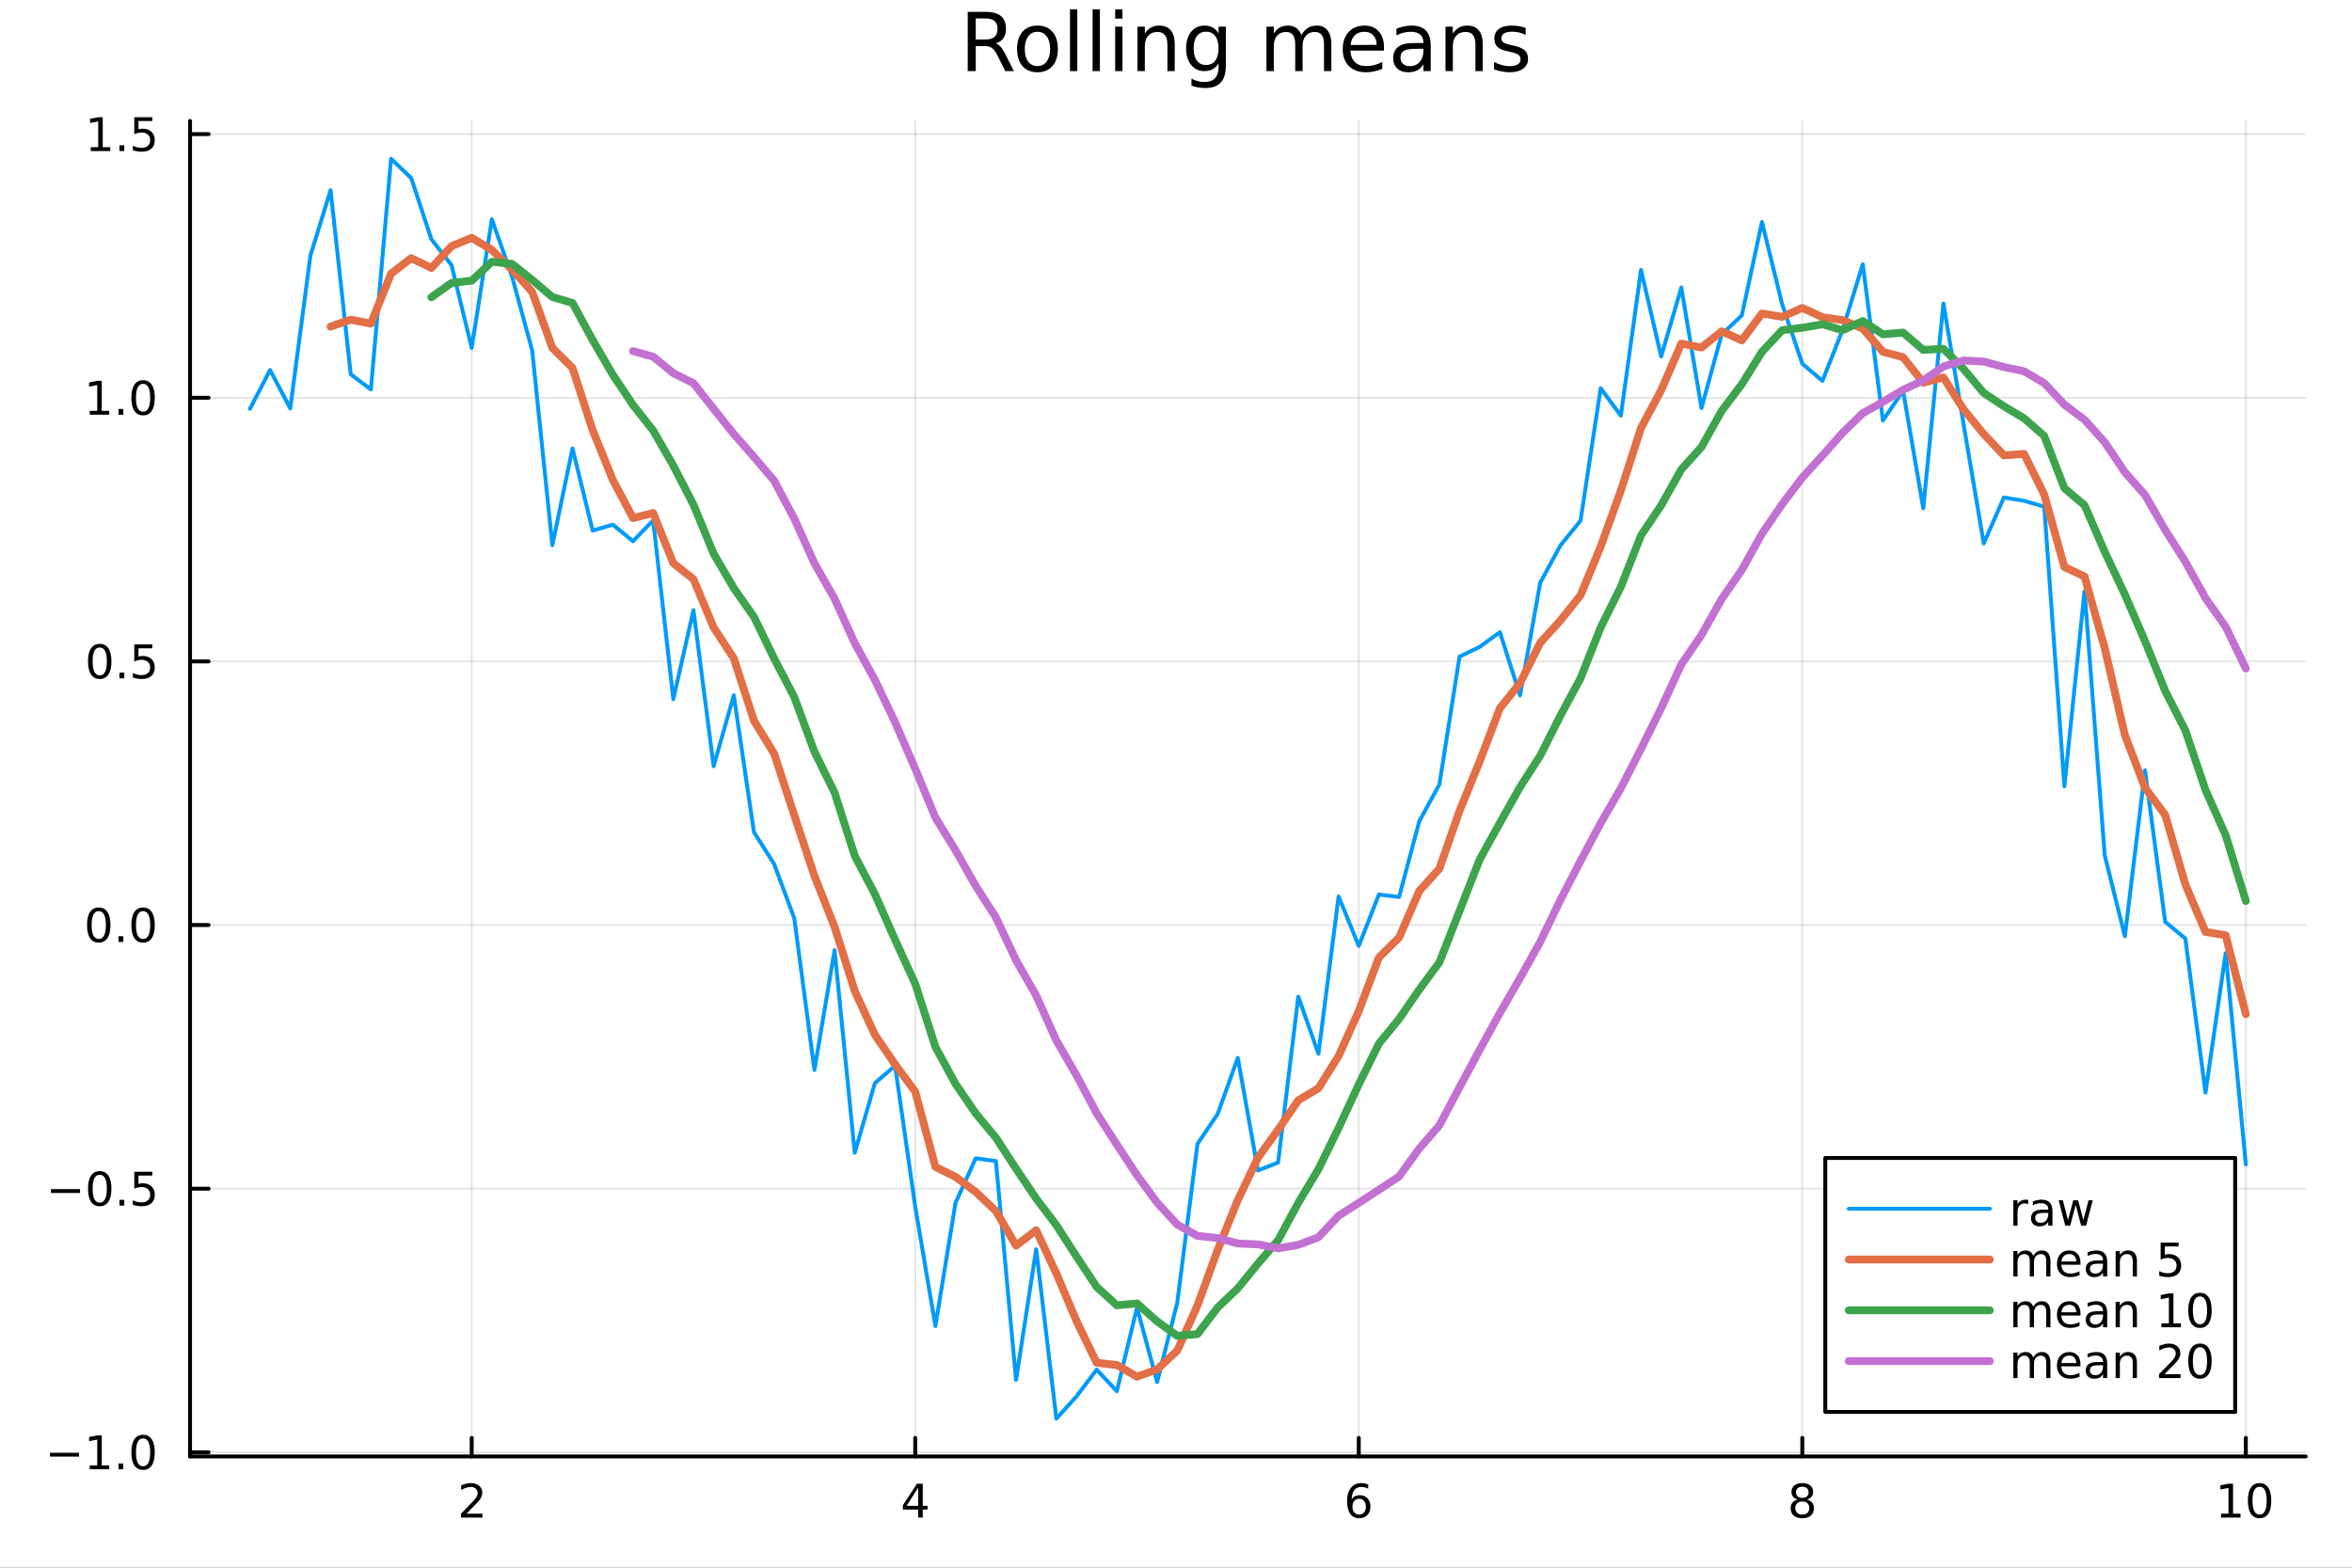 <?xml version="1.0" encoding="utf-8"?>
<svg xmlns="http://www.w3.org/2000/svg" xmlns:xlink="http://www.w3.org/1999/xlink" width="600" height="400" viewBox="0 0 2400 1600">
<rect x="0" y="0" width="2400" height="1600" fill="#333333" stroke="none"/>
<defs>
  <clipPath id="clip070">
    <rect x="0" y="0" width="2400" height="1600"/>
  </clipPath>
</defs>
<path clip-path="url(#clip070)" d="M0 1600 L2400 1600 L2400 0 L0 0  Z" fill="#ffffff" fill-rule="evenodd" fill-opacity="1"/>
<defs>
  <clipPath id="clip071">
    <rect x="480" y="0" width="1681" height="1600"/>
  </clipPath>
</defs>
<path clip-path="url(#clip070)" d="M193.936 1486.45 L2352.76 1486.45 L2352.76 123.472 L193.936 123.472  Z" fill="#ffffff" fill-rule="evenodd" fill-opacity="1"/>
<defs>
  <clipPath id="clip072">
    <rect x="193" y="123" width="2160" height="1364"/>
  </clipPath>
</defs>
<polyline clip-path="url(#clip072)" style="stroke:#000000; stroke-linecap:round; stroke-linejoin:round; stroke-width:2; stroke-opacity:0.1; fill:none" points="481.326,1486.45 481.326,123.472 "/>
<polyline clip-path="url(#clip072)" style="stroke:#000000; stroke-linecap:round; stroke-linejoin:round; stroke-width:2; stroke-opacity:0.1; fill:none" points="933.909,1486.45 933.909,123.472 "/>
<polyline clip-path="url(#clip072)" style="stroke:#000000; stroke-linecap:round; stroke-linejoin:round; stroke-width:2; stroke-opacity:0.1; fill:none" points="1386.49,1486.45 1386.49,123.472 "/>
<polyline clip-path="url(#clip072)" style="stroke:#000000; stroke-linecap:round; stroke-linejoin:round; stroke-width:2; stroke-opacity:0.1; fill:none" points="1839.07,1486.45 1839.07,123.472 "/>
<polyline clip-path="url(#clip072)" style="stroke:#000000; stroke-linecap:round; stroke-linejoin:round; stroke-width:2; stroke-opacity:0.1; fill:none" points="2291.66,1486.45 2291.66,123.472 "/>
<polyline clip-path="url(#clip072)" style="stroke:#000000; stroke-linecap:round; stroke-linejoin:round; stroke-width:2; stroke-opacity:0.1; fill:none" points="193.936,1482.25 2352.76,1482.25 "/>
<polyline clip-path="url(#clip072)" style="stroke:#000000; stroke-linecap:round; stroke-linejoin:round; stroke-width:2; stroke-opacity:0.1; fill:none" points="193.936,1213.18 2352.76,1213.18 "/>
<polyline clip-path="url(#clip072)" style="stroke:#000000; stroke-linecap:round; stroke-linejoin:round; stroke-width:2; stroke-opacity:0.1; fill:none" points="193.936,944.106 2352.76,944.106 "/>
<polyline clip-path="url(#clip072)" style="stroke:#000000; stroke-linecap:round; stroke-linejoin:round; stroke-width:2; stroke-opacity:0.1; fill:none" points="193.936,675.035 2352.76,675.035 "/>
<polyline clip-path="url(#clip072)" style="stroke:#000000; stroke-linecap:round; stroke-linejoin:round; stroke-width:2; stroke-opacity:0.1; fill:none" points="193.936,405.964 2352.76,405.964 "/>
<polyline clip-path="url(#clip072)" style="stroke:#000000; stroke-linecap:round; stroke-linejoin:round; stroke-width:2; stroke-opacity:0.1; fill:none" points="193.936,136.894 2352.76,136.894 "/>
<polyline clip-path="url(#clip070)" style="stroke:#000000; stroke-linecap:round; stroke-linejoin:round; stroke-width:4; stroke-opacity:1; fill:none" points="193.936,1486.45 2352.76,1486.45 "/>
<polyline clip-path="url(#clip070)" style="stroke:#000000; stroke-linecap:round; stroke-linejoin:round; stroke-width:4; stroke-opacity:1; fill:none" points="481.326,1486.45 481.326,1467.55 "/>
<polyline clip-path="url(#clip070)" style="stroke:#000000; stroke-linecap:round; stroke-linejoin:round; stroke-width:4; stroke-opacity:1; fill:none" points="933.909,1486.45 933.909,1467.55 "/>
<polyline clip-path="url(#clip070)" style="stroke:#000000; stroke-linecap:round; stroke-linejoin:round; stroke-width:4; stroke-opacity:1; fill:none" points="1386.49,1486.45 1386.49,1467.55 "/>
<polyline clip-path="url(#clip070)" style="stroke:#000000; stroke-linecap:round; stroke-linejoin:round; stroke-width:4; stroke-opacity:1; fill:none" points="1839.07,1486.45 1839.07,1467.55 "/>
<polyline clip-path="url(#clip070)" style="stroke:#000000; stroke-linecap:round; stroke-linejoin:round; stroke-width:4; stroke-opacity:1; fill:none" points="2291.66,1486.45 2291.66,1467.55 "/>
<path clip-path="url(#clip070)" d="M475.979 1544.91 L492.298 1544.91 L492.298 1548.85 L470.354 1548.85 L470.354 1544.91 Q473.016 1542.16 477.599 1537.53 Q482.206 1532.88 483.386 1531.53 Q485.632 1529.01 486.511 1527.27 Q487.414 1525.51 487.414 1523.82 Q487.414 1521.07 485.47 1519.33 Q483.548 1517.6 480.446 1517.6 Q478.247 1517.6 475.794 1518.36 Q473.363 1519.13 470.585 1520.68 L470.585 1515.95 Q473.409 1514.82 475.863 1514.24 Q478.317 1513.66 480.354 1513.66 Q485.724 1513.66 488.919 1516.35 Q492.113 1519.03 492.113 1523.52 Q492.113 1525.65 491.303 1527.57 Q490.516 1529.47 488.409 1532.07 Q487.831 1532.74 484.729 1535.95 Q481.627 1539.15 475.979 1544.91 Z" fill="#000000" fill-rule="nonzero" fill-opacity="1" /><path clip-path="url(#clip070)" d="M936.918 1518.36 L925.113 1536.81 L936.918 1536.81 L936.918 1518.36 M935.691 1514.29 L941.571 1514.29 L941.571 1536.81 L946.501 1536.81 L946.501 1540.7 L941.571 1540.7 L941.571 1548.85 L936.918 1548.85 L936.918 1540.7 L921.316 1540.7 L921.316 1536.19 L935.691 1514.29 Z" fill="#000000" fill-rule="nonzero" fill-opacity="1" /><path clip-path="url(#clip070)" d="M1386.9 1529.7 Q1383.75 1529.7 1381.9 1531.86 Q1380.07 1534.01 1380.07 1537.76 Q1380.07 1541.49 1381.9 1543.66 Q1383.75 1545.82 1386.9 1545.82 Q1390.04 1545.82 1391.87 1543.66 Q1393.73 1541.49 1393.73 1537.76 Q1393.73 1534.01 1391.87 1531.86 Q1390.04 1529.7 1386.9 1529.7 M1396.18 1515.05 L1396.18 1519.31 Q1394.42 1518.48 1392.61 1518.04 Q1390.83 1517.6 1389.07 1517.6 Q1384.44 1517.6 1381.99 1520.72 Q1379.56 1523.85 1379.21 1530.17 Q1380.58 1528.15 1382.64 1527.09 Q1384.7 1526 1387.17 1526 Q1392.38 1526 1395.39 1529.17 Q1398.42 1532.32 1398.42 1537.76 Q1398.42 1543.08 1395.28 1546.3 Q1392.13 1549.52 1386.9 1549.52 Q1380.9 1549.52 1377.73 1544.94 Q1374.56 1540.33 1374.56 1531.6 Q1374.56 1523.41 1378.45 1518.55 Q1382.34 1513.66 1388.89 1513.66 Q1390.65 1513.66 1392.43 1514.01 Q1394.23 1514.36 1396.18 1515.05 Z" fill="#000000" fill-rule="nonzero" fill-opacity="1" /><path clip-path="url(#clip070)" d="M1839.07 1532.44 Q1835.74 1532.44 1833.82 1534.22 Q1831.92 1536 1831.92 1539.13 Q1831.92 1542.25 1833.82 1544.03 Q1835.74 1545.82 1839.07 1545.82 Q1842.41 1545.82 1844.33 1544.03 Q1846.25 1542.23 1846.25 1539.13 Q1846.25 1536 1844.33 1534.22 Q1842.43 1532.44 1839.07 1532.44 M1834.4 1530.45 Q1831.39 1529.7 1829.7 1527.64 Q1828.03 1525.58 1828.03 1522.62 Q1828.03 1518.48 1830.97 1516.07 Q1833.94 1513.66 1839.07 1513.66 Q1844.24 1513.66 1847.18 1516.07 Q1850.12 1518.48 1850.12 1522.62 Q1850.12 1525.58 1848.43 1527.64 Q1846.76 1529.7 1843.77 1530.45 Q1847.15 1531.23 1849.03 1533.52 Q1850.93 1535.82 1850.93 1539.13 Q1850.93 1544.15 1847.85 1546.83 Q1844.79 1549.52 1839.07 1549.52 Q1833.36 1549.52 1830.28 1546.83 Q1827.22 1544.15 1827.22 1539.13 Q1827.22 1535.82 1829.12 1533.52 Q1831.02 1531.23 1834.4 1530.45 M1832.69 1523.06 Q1832.69 1525.75 1834.35 1527.25 Q1836.04 1528.76 1839.07 1528.76 Q1842.08 1528.76 1843.77 1527.25 Q1845.49 1525.75 1845.49 1523.06 Q1845.49 1520.38 1843.77 1518.87 Q1842.08 1517.37 1839.07 1517.37 Q1836.04 1517.37 1834.35 1518.87 Q1832.69 1520.38 1832.69 1523.06 Z" fill="#000000" fill-rule="nonzero" fill-opacity="1" /><path clip-path="url(#clip070)" d="M2266.34 1544.91 L2273.98 1544.91 L2273.98 1518.55 L2265.67 1520.21 L2265.67 1515.95 L2273.94 1514.29 L2278.61 1514.29 L2278.61 1544.91 L2286.25 1544.91 L2286.25 1548.85 L2266.34 1548.85 L2266.34 1544.91 Z" fill="#000000" fill-rule="nonzero" fill-opacity="1" /><path clip-path="url(#clip070)" d="M2305.7 1517.37 Q2302.09 1517.37 2300.26 1520.93 Q2298.45 1524.47 2298.45 1531.6 Q2298.45 1538.71 2300.26 1542.27 Q2302.09 1545.82 2305.7 1545.82 Q2309.33 1545.82 2311.14 1542.27 Q2312.96 1538.71 2312.96 1531.6 Q2312.96 1524.47 2311.14 1520.93 Q2309.33 1517.37 2305.7 1517.37 M2305.7 1513.66 Q2311.51 1513.66 2314.56 1518.27 Q2317.64 1522.85 2317.64 1531.6 Q2317.64 1540.33 2314.56 1544.94 Q2311.51 1549.52 2305.7 1549.52 Q2299.89 1549.52 2296.81 1544.94 Q2293.75 1540.33 2293.75 1531.6 Q2293.75 1522.85 2296.81 1518.27 Q2299.89 1513.66 2305.7 1513.66 Z" fill="#000000" fill-rule="nonzero" fill-opacity="1" /><polyline clip-path="url(#clip070)" style="stroke:#000000; stroke-linecap:round; stroke-linejoin:round; stroke-width:4; stroke-opacity:1; fill:none" points="193.936,1486.45 193.936,123.472 "/>
<polyline clip-path="url(#clip070)" style="stroke:#000000; stroke-linecap:round; stroke-linejoin:round; stroke-width:4; stroke-opacity:1; fill:none" points="193.936,1482.25 212.834,1482.25 "/>
<polyline clip-path="url(#clip070)" style="stroke:#000000; stroke-linecap:round; stroke-linejoin:round; stroke-width:4; stroke-opacity:1; fill:none" points="193.936,1213.18 212.834,1213.18 "/>
<polyline clip-path="url(#clip070)" style="stroke:#000000; stroke-linecap:round; stroke-linejoin:round; stroke-width:4; stroke-opacity:1; fill:none" points="193.936,944.106 212.834,944.106 "/>
<polyline clip-path="url(#clip070)" style="stroke:#000000; stroke-linecap:round; stroke-linejoin:round; stroke-width:4; stroke-opacity:1; fill:none" points="193.936,675.035 212.834,675.035 "/>
<polyline clip-path="url(#clip070)" style="stroke:#000000; stroke-linecap:round; stroke-linejoin:round; stroke-width:4; stroke-opacity:1; fill:none" points="193.936,405.964 212.834,405.964 "/>
<polyline clip-path="url(#clip070)" style="stroke:#000000; stroke-linecap:round; stroke-linejoin:round; stroke-width:4; stroke-opacity:1; fill:none" points="193.936,136.894 212.834,136.894 "/>
<path clip-path="url(#clip070)" d="M50.992 1482.7 L80.668 1482.7 L80.668 1486.63 L50.992 1486.63 L50.992 1482.7 Z" fill="#000000" fill-rule="nonzero" fill-opacity="1" /><path clip-path="url(#clip070)" d="M91.571 1495.59 L99.21 1495.59 L99.21 1469.23 L90.899 1470.89 L90.899 1466.63 L99.163 1464.97 L103.839 1464.97 L103.839 1495.59 L111.478 1495.59 L111.478 1499.53 L91.571 1499.53 L91.571 1495.59 Z" fill="#000000" fill-rule="nonzero" fill-opacity="1" /><path clip-path="url(#clip070)" d="M120.922 1493.65 L125.807 1493.65 L125.807 1499.53 L120.922 1499.53 L120.922 1493.65 Z" fill="#000000" fill-rule="nonzero" fill-opacity="1" /><path clip-path="url(#clip070)" d="M145.992 1468.05 Q142.381 1468.05 140.552 1471.61 Q138.746 1475.15 138.746 1482.28 Q138.746 1489.39 140.552 1492.95 Q142.381 1496.5 145.992 1496.5 Q149.626 1496.5 151.431 1492.95 Q153.26 1489.39 153.26 1482.28 Q153.26 1475.15 151.431 1471.61 Q149.626 1468.05 145.992 1468.05 M145.992 1464.34 Q151.802 1464.34 154.857 1468.95 Q157.936 1473.53 157.936 1482.28 Q157.936 1491.01 154.857 1495.62 Q151.802 1500.2 145.992 1500.2 Q140.181 1500.2 137.103 1495.62 Q134.047 1491.01 134.047 1482.28 Q134.047 1473.53 137.103 1468.95 Q140.181 1464.34 145.992 1464.34 Z" fill="#000000" fill-rule="nonzero" fill-opacity="1" /><path clip-path="url(#clip070)" d="M51.987 1213.63 L81.663 1213.63 L81.663 1217.56 L51.987 1217.56 L51.987 1213.63 Z" fill="#000000" fill-rule="nonzero" fill-opacity="1" /><path clip-path="url(#clip070)" d="M101.756 1198.98 Q98.145 1198.98 96.316 1202.54 Q94.51 1206.08 94.51 1213.21 Q94.51 1220.32 96.316 1223.88 Q98.145 1227.42 101.756 1227.42 Q105.39 1227.42 107.196 1223.88 Q109.024 1220.32 109.024 1213.21 Q109.024 1206.08 107.196 1202.54 Q105.39 1198.98 101.756 1198.98 M101.756 1195.27 Q107.566 1195.27 110.621 1199.88 Q113.7 1204.46 113.7 1213.21 Q113.7 1221.94 110.621 1226.54 Q107.566 1231.13 101.756 1231.13 Q95.946 1231.13 92.867 1226.54 Q89.811 1221.94 89.811 1213.21 Q89.811 1204.46 92.867 1199.88 Q95.946 1195.27 101.756 1195.27 Z" fill="#000000" fill-rule="nonzero" fill-opacity="1" /><path clip-path="url(#clip070)" d="M121.918 1224.58 L126.802 1224.58 L126.802 1230.46 L121.918 1230.46 L121.918 1224.58 Z" fill="#000000" fill-rule="nonzero" fill-opacity="1" /><path clip-path="url(#clip070)" d="M137.033 1195.9 L155.39 1195.9 L155.39 1199.83 L141.316 1199.83 L141.316 1208.3 Q142.334 1207.96 143.353 1207.8 Q144.371 1207.61 145.39 1207.61 Q151.177 1207.61 154.556 1210.78 Q157.936 1213.95 157.936 1219.37 Q157.936 1224.95 154.464 1228.05 Q150.992 1231.13 144.672 1231.13 Q142.496 1231.13 140.228 1230.76 Q137.982 1230.39 135.575 1229.65 L135.575 1224.95 Q137.658 1226.08 139.881 1226.64 Q142.103 1227.19 144.58 1227.19 Q148.584 1227.19 150.922 1225.09 Q153.26 1222.98 153.26 1219.37 Q153.26 1215.76 150.922 1213.65 Q148.584 1211.54 144.58 1211.54 Q142.705 1211.54 140.83 1211.96 Q138.978 1212.38 137.033 1213.26 L137.033 1195.9 Z" fill="#000000" fill-rule="nonzero" fill-opacity="1" /><path clip-path="url(#clip070)" d="M100.76 929.905 Q97.149 929.905 95.321 933.47 Q93.515 937.011 93.515 944.141 Q93.515 951.247 95.321 954.812 Q97.149 958.354 100.76 958.354 Q104.395 958.354 106.2 954.812 Q108.029 951.247 108.029 944.141 Q108.029 937.011 106.2 933.47 Q104.395 929.905 100.76 929.905 M100.76 926.201 Q106.571 926.201 109.626 930.808 Q112.705 935.391 112.705 944.141 Q112.705 952.868 109.626 957.474 Q106.571 962.057 100.76 962.057 Q94.95 962.057 91.871 957.474 Q88.816 952.868 88.816 944.141 Q88.816 935.391 91.871 930.808 Q94.95 926.201 100.76 926.201 Z" fill="#000000" fill-rule="nonzero" fill-opacity="1" /><path clip-path="url(#clip070)" d="M120.922 955.506 L125.807 955.506 L125.807 961.386 L120.922 961.386 L120.922 955.506 Z" fill="#000000" fill-rule="nonzero" fill-opacity="1" /><path clip-path="url(#clip070)" d="M145.992 929.905 Q142.381 929.905 140.552 933.47 Q138.746 937.011 138.746 944.141 Q138.746 951.247 140.552 954.812 Q142.381 958.354 145.992 958.354 Q149.626 958.354 151.431 954.812 Q153.26 951.247 153.26 944.141 Q153.26 937.011 151.431 933.47 Q149.626 929.905 145.992 929.905 M145.992 926.201 Q151.802 926.201 154.857 930.808 Q157.936 935.391 157.936 944.141 Q157.936 952.868 154.857 957.474 Q151.802 962.057 145.992 962.057 Q140.181 962.057 137.103 957.474 Q134.047 952.868 134.047 944.141 Q134.047 935.391 137.103 930.808 Q140.181 926.201 145.992 926.201 Z" fill="#000000" fill-rule="nonzero" fill-opacity="1" /><path clip-path="url(#clip070)" d="M101.756 660.834 Q98.145 660.834 96.316 664.399 Q94.51 667.94 94.51 675.07 Q94.51 682.176 96.316 685.741 Q98.145 689.283 101.756 689.283 Q105.39 689.283 107.196 685.741 Q109.024 682.176 109.024 675.07 Q109.024 667.94 107.196 664.399 Q105.39 660.834 101.756 660.834 M101.756 657.13 Q107.566 657.13 110.621 661.737 Q113.7 666.32 113.7 675.07 Q113.7 683.797 110.621 688.403 Q107.566 692.987 101.756 692.987 Q95.946 692.987 92.867 688.403 Q89.811 683.797 89.811 675.07 Q89.811 666.32 92.867 661.737 Q95.946 657.13 101.756 657.13 Z" fill="#000000" fill-rule="nonzero" fill-opacity="1" /><path clip-path="url(#clip070)" d="M121.918 686.436 L126.802 686.436 L126.802 692.315 L121.918 692.315 L121.918 686.436 Z" fill="#000000" fill-rule="nonzero" fill-opacity="1" /><path clip-path="url(#clip070)" d="M137.033 657.755 L155.39 657.755 L155.39 661.69 L141.316 661.69 L141.316 670.163 Q142.334 669.815 143.353 669.653 Q144.371 669.468 145.39 669.468 Q151.177 669.468 154.556 672.639 Q157.936 675.811 157.936 681.227 Q157.936 686.806 154.464 689.908 Q150.992 692.987 144.672 692.987 Q142.496 692.987 140.228 692.616 Q137.982 692.246 135.575 691.505 L135.575 686.806 Q137.658 687.94 139.881 688.496 Q142.103 689.051 144.58 689.051 Q148.584 689.051 150.922 686.945 Q153.26 684.838 153.26 681.227 Q153.26 677.616 150.922 675.51 Q148.584 673.403 144.58 673.403 Q142.705 673.403 140.83 673.82 Q138.978 674.237 137.033 675.116 L137.033 657.755 Z" fill="#000000" fill-rule="nonzero" fill-opacity="1" /><path clip-path="url(#clip070)" d="M91.571 419.309 L99.21 419.309 L99.21 392.944 L90.899 394.61 L90.899 390.351 L99.163 388.684 L103.839 388.684 L103.839 419.309 L111.478 419.309 L111.478 423.244 L91.571 423.244 L91.571 419.309 Z" fill="#000000" fill-rule="nonzero" fill-opacity="1" /><path clip-path="url(#clip070)" d="M120.922 417.365 L125.807 417.365 L125.807 423.244 L120.922 423.244 L120.922 417.365 Z" fill="#000000" fill-rule="nonzero" fill-opacity="1" /><path clip-path="url(#clip070)" d="M145.992 391.763 Q142.381 391.763 140.552 395.328 Q138.746 398.869 138.746 405.999 Q138.746 413.106 140.552 416.67 Q142.381 420.212 145.992 420.212 Q149.626 420.212 151.431 416.67 Q153.26 413.106 153.26 405.999 Q153.26 398.869 151.431 395.328 Q149.626 391.763 145.992 391.763 M145.992 388.059 Q151.802 388.059 154.857 392.666 Q157.936 397.249 157.936 405.999 Q157.936 414.726 154.857 419.332 Q151.802 423.916 145.992 423.916 Q140.181 423.916 137.103 419.332 Q134.047 414.726 134.047 405.999 Q134.047 397.249 137.103 392.666 Q140.181 388.059 145.992 388.059 Z" fill="#000000" fill-rule="nonzero" fill-opacity="1" /><path clip-path="url(#clip070)" d="M92.566 150.238 L100.205 150.238 L100.205 123.873 L91.895 125.539 L91.895 121.28 L100.159 119.614 L104.834 119.614 L104.834 150.238 L112.473 150.238 L112.473 154.174 L92.566 154.174 L92.566 150.238 Z" fill="#000000" fill-rule="nonzero" fill-opacity="1" /><path clip-path="url(#clip070)" d="M121.918 148.294 L126.802 148.294 L126.802 154.174 L121.918 154.174 L121.918 148.294 Z" fill="#000000" fill-rule="nonzero" fill-opacity="1" /><path clip-path="url(#clip070)" d="M137.033 119.614 L155.39 119.614 L155.39 123.549 L141.316 123.549 L141.316 132.021 Q142.334 131.674 143.353 131.512 Q144.371 131.326 145.39 131.326 Q151.177 131.326 154.556 134.498 Q157.936 137.669 157.936 143.086 Q157.936 148.664 154.464 151.766 Q150.992 154.845 144.672 154.845 Q142.496 154.845 140.228 154.474 Q137.982 154.104 135.575 153.363 L135.575 148.664 Q137.658 149.799 139.881 150.354 Q142.103 150.91 144.58 150.91 Q148.584 150.91 150.922 148.803 Q153.26 146.697 153.26 143.086 Q153.26 139.475 150.922 137.368 Q148.584 135.262 144.58 135.262 Q142.705 135.262 140.83 135.678 Q138.978 136.095 137.033 136.975 L137.033 119.614 Z" fill="#000000" fill-rule="nonzero" fill-opacity="1" /><path clip-path="url(#clip070)" d="M1016.15 44.22 Q1018.79 45.111 1021.26 48.028 Q1023.77 50.944 1026.28 56.048 L1034.59 72.576 L1025.8 72.576 L1018.06 57.061 Q1015.06 50.985 1012.22 49 Q1009.43 47.015 1004.57 47.015 L995.656 47.015 L995.656 72.576 L987.474 72.576 L987.474 12.096 L1005.95 12.096 Q1016.32 12.096 1021.42 16.43 Q1026.52 20.765 1026.52 29.515 Q1026.52 35.227 1023.85 38.994 Q1021.22 42.761 1016.15 44.22 M995.656 18.82 L995.656 40.29 L1005.95 40.29 Q1011.86 40.29 1014.86 37.576 Q1017.9 34.822 1017.9 29.515 Q1017.9 24.208 1014.86 21.535 Q1011.86 18.82 1005.95 18.82 L995.656 18.82 Z" fill="#000000" fill-rule="nonzero" fill-opacity="1" /><path clip-path="url(#clip070)" d="M1058.65 32.431 Q1052.65 32.431 1049.17 37.131 Q1045.69 41.789 1045.69 49.931 Q1045.69 58.074 1049.13 62.773 Q1052.61 67.431 1058.65 67.431 Q1064.6 67.431 1068.09 62.732 Q1071.57 58.033 1071.57 49.931 Q1071.57 41.87 1068.09 37.171 Q1064.6 32.431 1058.65 32.431 M1058.65 26.112 Q1068.37 26.112 1073.92 32.431 Q1079.47 38.751 1079.47 49.931 Q1079.47 61.071 1073.92 67.431 Q1068.37 73.751 1058.65 73.751 Q1048.89 73.751 1043.34 67.431 Q1037.83 61.071 1037.83 49.931 Q1037.83 38.751 1043.34 32.431 Q1048.89 26.112 1058.65 26.112 Z" fill="#000000" fill-rule="nonzero" fill-opacity="1" /><path clip-path="url(#clip070)" d="M1091.82 9.544 L1099.28 9.544 L1099.28 72.576 L1091.82 72.576 L1091.82 9.544 Z" fill="#000000" fill-rule="nonzero" fill-opacity="1" /><path clip-path="url(#clip070)" d="M1114.87 9.544 L1122.33 9.544 L1122.33 72.576 L1114.87 72.576 L1114.87 9.544 Z" fill="#000000" fill-rule="nonzero" fill-opacity="1" /><path clip-path="url(#clip070)" d="M1137.92 27.206 L1145.38 27.206 L1145.38 72.576 L1137.92 72.576 L1137.92 27.206 M1137.92 9.544 L1145.38 9.544 L1145.38 18.983 L1137.92 18.983 L1137.92 9.544 Z" fill="#000000" fill-rule="nonzero" fill-opacity="1" /><path clip-path="url(#clip070)" d="M1198.69 45.192 L1198.69 72.576 L1191.23 72.576 L1191.23 45.435 Q1191.23 38.994 1188.72 35.794 Q1186.21 32.594 1181.19 32.594 Q1175.15 32.594 1171.67 36.442 Q1168.18 40.29 1168.18 46.934 L1168.18 72.576 L1160.69 72.576 L1160.69 27.206 L1168.18 27.206 L1168.18 34.254 Q1170.86 30.163 1174.46 28.138 Q1178.11 26.112 1182.85 26.112 Q1190.67 26.112 1194.68 30.973 Q1198.69 35.794 1198.69 45.192 Z" fill="#000000" fill-rule="nonzero" fill-opacity="1" /><path clip-path="url(#clip070)" d="M1243.41 49.364 Q1243.41 41.263 1240.05 36.806 Q1236.73 32.35 1230.69 32.35 Q1224.69 32.35 1221.33 36.806 Q1218.01 41.263 1218.01 49.364 Q1218.01 57.426 1221.33 61.882 Q1224.69 66.338 1230.69 66.338 Q1236.73 66.338 1240.05 61.882 Q1243.41 57.426 1243.41 49.364 M1250.86 66.945 Q1250.86 78.531 1245.72 84.162 Q1240.57 89.833 1229.96 89.833 Q1226.03 89.833 1222.55 89.225 Q1219.06 88.658 1215.78 87.443 L1215.78 80.192 Q1219.06 81.974 1222.26 82.825 Q1225.46 83.675 1228.79 83.675 Q1236.12 83.675 1239.76 79.827 Q1243.41 76.019 1243.41 68.282 L1243.41 64.596 Q1241.1 68.606 1237.5 70.591 Q1233.89 72.576 1228.87 72.576 Q1220.52 72.576 1215.42 66.216 Q1210.31 59.856 1210.31 49.364 Q1210.31 38.832 1215.42 32.472 Q1220.52 26.112 1228.87 26.112 Q1233.89 26.112 1237.5 28.097 Q1241.1 30.082 1243.41 34.092 L1243.41 27.206 L1250.86 27.206 L1250.86 66.945 Z" fill="#000000" fill-rule="nonzero" fill-opacity="1" /><path clip-path="url(#clip070)" d="M1327.91 35.915 Q1330.71 30.892 1334.6 28.502 Q1338.48 26.112 1343.75 26.112 Q1350.84 26.112 1354.69 31.095 Q1358.54 36.037 1358.54 45.192 L1358.54 72.576 L1351.04 72.576 L1351.04 45.435 Q1351.04 38.913 1348.73 35.753 Q1346.42 32.594 1341.68 32.594 Q1335.89 32.594 1332.53 36.442 Q1329.17 40.29 1329.17 46.934 L1329.17 72.576 L1321.67 72.576 L1321.67 45.435 Q1321.67 38.873 1319.36 35.753 Q1317.06 32.594 1312.23 32.594 Q1306.52 32.594 1303.16 36.482 Q1299.8 40.331 1299.8 46.934 L1299.8 72.576 L1292.3 72.576 L1292.3 27.206 L1299.8 27.206 L1299.8 34.254 Q1302.35 30.082 1305.92 28.097 Q1309.48 26.112 1314.38 26.112 Q1319.32 26.112 1322.77 28.624 Q1326.25 31.135 1327.91 35.915 Z" fill="#000000" fill-rule="nonzero" fill-opacity="1" /><path clip-path="url(#clip070)" d="M1412.21 48.028 L1412.21 51.673 L1377.94 51.673 Q1378.43 59.37 1382.56 63.421 Q1386.73 67.431 1394.14 67.431 Q1398.44 67.431 1402.45 66.378 Q1406.5 65.325 1410.47 63.218 L1410.47 70.267 Q1406.46 71.968 1402.25 72.86 Q1398.03 73.751 1393.7 73.751 Q1382.84 73.751 1376.48 67.431 Q1370.16 61.112 1370.16 50.337 Q1370.16 39.197 1376.16 32.675 Q1382.19 26.112 1392.4 26.112 Q1401.56 26.112 1406.86 32.026 Q1412.21 37.9 1412.21 48.028 M1404.76 45.84 Q1404.68 39.723 1401.31 36.077 Q1397.99 32.431 1392.48 32.431 Q1386.24 32.431 1382.48 35.956 Q1378.75 39.48 1378.18 45.88 L1404.76 45.84 Z" fill="#000000" fill-rule="nonzero" fill-opacity="1" /><path clip-path="url(#clip070)" d="M1445.06 49.769 Q1436.03 49.769 1432.55 51.835 Q1429.06 53.901 1429.06 58.884 Q1429.06 62.854 1431.66 65.203 Q1434.29 67.512 1438.78 67.512 Q1444.98 67.512 1448.71 63.137 Q1452.48 58.722 1452.48 51.43 L1452.48 49.769 L1445.06 49.769 M1459.93 46.691 L1459.93 72.576 L1452.48 72.576 L1452.48 65.689 Q1449.92 69.821 1446.12 71.806 Q1442.31 73.751 1436.8 73.751 Q1429.83 73.751 1425.7 69.862 Q1421.61 65.933 1421.61 59.37 Q1421.61 51.714 1426.71 47.825 Q1431.86 43.936 1442.03 43.936 L1452.48 43.936 L1452.48 43.207 Q1452.48 38.062 1449.07 35.267 Q1445.71 32.431 1439.6 32.431 Q1435.71 32.431 1432.02 33.363 Q1428.33 34.295 1424.93 36.158 L1424.93 29.272 Q1429.02 27.692 1432.87 26.922 Q1436.72 26.112 1440.36 26.112 Q1450.21 26.112 1455.07 31.216 Q1459.93 36.32 1459.93 46.691 Z" fill="#000000" fill-rule="nonzero" fill-opacity="1" /><path clip-path="url(#clip070)" d="M1513 45.192 L1513 72.576 L1505.54 72.576 L1505.54 45.435 Q1505.54 38.994 1503.03 35.794 Q1500.52 32.594 1495.5 32.594 Q1489.46 32.594 1485.98 36.442 Q1482.49 40.29 1482.49 46.934 L1482.49 72.576 L1475 72.576 L1475 27.206 L1482.49 27.206 L1482.49 34.254 Q1485.17 30.163 1488.77 28.138 Q1492.42 26.112 1497.16 26.112 Q1504.98 26.112 1508.99 30.973 Q1513 35.794 1513 45.192 Z" fill="#000000" fill-rule="nonzero" fill-opacity="1" /><path clip-path="url(#clip070)" d="M1556.79 28.543 L1556.79 35.591 Q1553.63 33.971 1550.23 33.161 Q1546.82 32.35 1543.18 32.35 Q1537.63 32.35 1534.83 34.052 Q1532.08 35.753 1532.08 39.156 Q1532.08 41.749 1534.06 43.248 Q1536.05 44.706 1542.04 46.043 L1544.59 46.61 Q1552.53 48.311 1555.86 51.43 Q1559.22 54.509 1559.22 60.059 Q1559.22 66.378 1554.2 70.064 Q1549.21 73.751 1540.46 73.751 Q1536.82 73.751 1532.85 73.022 Q1528.92 72.333 1524.54 70.915 L1524.54 63.218 Q1528.67 65.365 1532.68 66.459 Q1536.7 67.512 1540.62 67.512 Q1545.89 67.512 1548.73 65.73 Q1551.56 63.907 1551.56 60.626 Q1551.56 57.588 1549.5 55.967 Q1547.47 54.347 1540.54 52.848 L1537.95 52.24 Q1531.02 50.782 1527.95 47.785 Q1524.87 44.746 1524.87 39.48 Q1524.87 33.08 1529.4 29.596 Q1533.94 26.112 1542.29 26.112 Q1546.42 26.112 1550.06 26.72 Q1553.71 27.327 1556.79 28.543 Z" fill="#000000" fill-rule="nonzero" fill-opacity="1" /><polyline clip-path="url(#clip072)" style="stroke:#009af9; stroke-linecap:round; stroke-linejoin:round; stroke-width:4; stroke-opacity:1; fill:none" points="255.035,417.209 275.607,377.679 296.179,416.813 316.751,260.866 337.322,194.095 357.894,381.996 378.466,397.53 399.038,162.047 419.61,181.763 440.182,244.158 460.754,270.605 481.326,355.068 501.898,223.86 522.47,282.233 543.042,357.559 563.614,556.473 584.186,457.653 604.758,541.526 625.33,535.479 645.902,552.366 666.474,531.091 687.046,713.638 707.617,622.776 728.189,782.013 748.761,709.678 769.333,849.331 789.905,881.755 810.477,937.129 831.049,1092.05 851.621,969.737 872.193,1176.53 892.765,1105.42 913.337,1087.7 933.909,1231.58 954.481,1353.37 975.053,1227.54 995.625,1182.21 1016.2,1185.01 1036.77,1408.36 1057.34,1275 1077.91,1447.87 1098.48,1425.13 1119.06,1397.89 1139.63,1419.84 1160.2,1334.57 1180.77,1410.53 1201.34,1329.26 1221.92,1167.43 1242.49,1137.04 1263.06,1079.67 1283.63,1194.6 1304.2,1186.47 1324.78,1017.21 1345.35,1075.51 1365.92,914.994 1386.49,965.424 1407.06,912.928 1427.64,915.514 1448.21,838.295 1468.78,800.528 1489.35,670.111 1509.92,660.228 1530.5,645.189 1551.07,709.776 1571.64,594.789 1592.21,556.762 1612.78,531.413 1633.35,396.274 1653.93,424.286 1674.5,275.552 1695.07,363.808 1715.64,293.398 1736.21,416.497 1756.79,341.372 1777.36,321.926 1797.93,226.591 1818.5,310.427 1839.07,371.159 1859.65,388.719 1880.22,336.674 1900.79,269.635 1921.36,429.125 1941.93,398.764 1962.51,518.714 1983.08,309.766 2003.65,433.009 2024.22,554.654 2044.79,507.744 2065.37,511.141 2085.94,517.109 2106.51,802.568 2127.08,603.297 2147.65,872.756 2168.23,955.561 2188.8,786.184 2209.37,940.825 2229.94,957.871 2250.51,1115.18 2271.09,972.746 2291.66,1188.44 "/>
<polyline clip-path="url(#clip072)" style="stroke:#e26f46; stroke-linecap:round; stroke-linejoin:round; stroke-width:8; stroke-opacity:1; fill:none" points="337.322,333.332 357.894,326.29 378.466,330.26 399.038,279.307 419.61,263.486 440.182,273.499 460.754,251.22 481.326,242.728 501.898,255.091 522.47,275.185 543.042,297.865 563.614,355.038 584.186,375.555 604.758,439.089 625.33,489.738 645.902,528.699 666.474,523.623 687.046,574.82 707.617,591.07 728.189,640.377 748.761,671.839 769.333,735.487 789.905,769.111 810.477,831.981 831.049,893.988 851.621,946 872.193,1011.44 892.765,1056.17 913.337,1086.29 933.909,1114.19 954.481,1190.92 975.053,1201.12 995.625,1216.48 1016.2,1235.94 1036.77,1271.3 1057.34,1255.62 1077.91,1299.69 1098.48,1348.27 1119.06,1390.85 1139.63,1393.15 1160.2,1405.06 1180.77,1397.59 1201.34,1378.42 1221.92,1332.33 1242.49,1275.77 1263.06,1224.79 1283.63,1181.6 1304.2,1153.04 1324.78,1123 1345.35,1110.69 1365.92,1077.76 1386.49,1031.92 1407.06,977.212 1427.64,956.874 1448.21,909.431 1468.78,886.538 1489.35,827.475 1509.92,776.935 1530.5,722.87 1551.07,697.166 1571.64,656.018 1592.21,633.349 1612.78,607.586 1633.35,557.803 1653.93,500.705 1674.5,436.857 1695.07,398.267 1715.64,350.664 1736.21,354.708 1756.79,338.126 1777.36,347.4 1797.93,319.957 1818.5,323.363 1839.07,314.295 1859.65,323.765 1880.22,326.714 1900.79,335.323 1921.36,359.062 1941.93,364.583 1962.51,390.582 1983.08,385.201 2003.65,417.876 2024.22,442.981 2044.79,464.777 2065.37,463.263 2085.94,504.731 2106.51,578.643 2127.08,588.372 2147.65,661.374 2168.23,750.258 2188.8,804.073 2209.37,831.725 2229.94,902.64 2250.51,951.124 2271.09,954.561 2291.66,1035.01 "/>
<polyline clip-path="url(#clip072)" style="stroke:#3da44d; stroke-linecap:round; stroke-linejoin:round; stroke-width:8; stroke-opacity:1; fill:none" points="440.182,303.416 460.754,288.755 481.326,286.494 501.898,267.199 522.47,269.335 543.042,285.682 563.614,303.129 584.186,309.142 604.758,347.09 625.33,382.461 645.902,413.282 666.474,439.331 687.046,475.188 707.617,515.079 728.189,565.057 748.761,600.269 769.333,629.555 789.905,671.965 810.477,711.526 831.049,767.182 851.621,808.92 872.193,873.463 892.765,912.642 913.337,959.134 933.909,1004.09 954.481,1068.46 975.053,1106.28 995.625,1136.33 1016.2,1161.11 1036.77,1192.75 1057.34,1223.27 1077.91,1250.41 1098.48,1282.38 1119.06,1313.4 1139.63,1332.22 1160.2,1330.34 1180.77,1348.64 1201.34,1363.35 1221.92,1361.59 1242.49,1334.46 1263.06,1314.92 1283.63,1289.6 1304.2,1265.73 1324.78,1227.66 1345.35,1193.23 1365.92,1151.27 1386.49,1106.76 1407.06,1065.13 1427.64,1039.93 1448.21,1010.06 1468.78,982.146 1489.35,929.697 1509.92,877.073 1530.5,839.872 1551.07,803.299 1571.64,771.278 1592.21,730.412 1612.78,692.26 1633.35,640.336 1653.93,598.935 1674.5,546.438 1695.07,515.808 1715.64,479.125 1736.21,456.255 1756.79,419.415 1777.36,392.129 1797.93,359.112 1818.5,337.013 1839.07,334.502 1859.65,330.945 1880.22,337.057 1900.79,327.64 1921.36,341.213 1941.93,339.439 1962.51,357.173 1983.08,355.957 2003.65,376.599 2024.22,401.022 2044.79,414.68 2065.37,426.923 2085.94,444.966 2106.51,498.259 2127.08,515.676 2147.65,563.076 2168.23,606.761 2188.8,654.402 2209.37,705.184 2229.94,745.506 2250.51,806.249 2271.09,852.41 2291.66,919.543 "/>
<polyline clip-path="url(#clip072)" style="stroke:#c271d2; stroke-linecap:round; stroke-linejoin:round; stroke-width:8; stroke-opacity:1; fill:none" points="645.902,358.349 666.474,364.043 687.046,380.841 707.617,391.139 728.189,417.196 748.761,442.976 769.333,466.342 789.905,490.554 810.477,529.308 831.049,574.822 851.621,611.101 872.193,656.397 892.765,693.915 913.337,737.107 933.909,784.574 954.481,834.365 975.053,867.918 995.625,904.146 1016.2,936.32 1036.77,979.964 1057.34,1016.1 1077.91,1061.93 1098.48,1097.51 1119.06,1136.27 1139.63,1168.16 1160.2,1199.4 1180.77,1227.46 1201.34,1249.84 1221.92,1261.35 1242.49,1263.6 1263.06,1269.1 1283.63,1270 1304.2,1274.05 1324.78,1270.53 1345.35,1262.73 1365.92,1240.81 1386.49,1227.7 1407.06,1214.24 1427.64,1200.76 1448.21,1172.26 1468.78,1148.53 1489.35,1109.65 1509.92,1071.4 1530.5,1033.77 1551.07,998.263 1571.64,961.274 1592.21,918.586 1612.78,878.693 1633.35,840.136 1653.93,804.498 1674.5,764.292 1695.07,722.752 1715.64,678.099 1736.21,648.064 1756.79,611.357 1777.36,581.703 1797.93,544.762 1818.5,514.637 1839.07,487.419 1859.65,464.94 1880.22,441.748 1900.79,421.724 1921.36,410.169 1941.93,397.847 1962.51,388.294 1983.08,374.043 2003.65,367.855 2024.22,369.018 2044.79,374.591 2065.37,378.934 2085.94,391.012 2106.51,412.95 2127.08,428.445 2147.65,451.258 2168.23,481.967 2188.8,505.18 2209.37,540.892 2229.94,573.264 2250.51,610.465 2271.09,639.666 2291.66,682.254 "/>
<path clip-path="url(#clip070)" d="M1862.53 1441.02 L2280.8 1441.02 L2280.8 1181.82 L1862.53 1181.82  Z" fill="#ffffff" fill-rule="evenodd" fill-opacity="1"/>
<polyline clip-path="url(#clip070)" style="stroke:#000000; stroke-linecap:round; stroke-linejoin:round; stroke-width:4; stroke-opacity:1; fill:none" points="1862.53,1441.02 2280.8,1441.02 2280.8,1181.82 1862.53,1181.82 1862.53,1441.02 "/>
<polyline clip-path="url(#clip070)" style="stroke:#009af9; stroke-linecap:round; stroke-linejoin:round; stroke-width:4; stroke-opacity:1; fill:none" points="1886.52,1233.66 2030.44,1233.66 "/>
<path clip-path="url(#clip070)" d="M2069.61 1228.99 Q2068.89 1228.57 2068.04 1228.39 Q2067.2 1228.18 2066.18 1228.18 Q2062.57 1228.18 2060.63 1230.54 Q2058.71 1232.88 2058.71 1237.28 L2058.71 1250.94 L2054.43 1250.94 L2054.43 1225.01 L2058.71 1225.01 L2058.71 1229.04 Q2060.05 1226.68 2062.2 1225.54 Q2064.36 1224.38 2067.43 1224.38 Q2067.87 1224.38 2068.41 1224.45 Q2068.94 1224.5 2069.59 1224.62 L2069.61 1228.99 Z" fill="#000000" fill-rule="nonzero" fill-opacity="1" /><path clip-path="url(#clip070)" d="M2085.86 1237.9 Q2080.7 1237.9 2078.71 1239.08 Q2076.72 1240.26 2076.72 1243.11 Q2076.72 1245.38 2078.2 1246.72 Q2079.7 1248.04 2082.27 1248.04 Q2085.81 1248.04 2087.94 1245.54 Q2090.1 1243.02 2090.1 1238.85 L2090.1 1237.9 L2085.86 1237.9 M2094.36 1236.14 L2094.36 1250.94 L2090.1 1250.94 L2090.1 1247 Q2088.64 1249.36 2086.46 1250.5 Q2084.29 1251.61 2081.14 1251.61 Q2077.16 1251.61 2074.8 1249.38 Q2072.46 1247.14 2072.46 1243.39 Q2072.46 1239.01 2075.37 1236.79 Q2078.31 1234.57 2084.12 1234.57 L2090.1 1234.57 L2090.1 1234.15 Q2090.1 1231.21 2088.15 1229.62 Q2086.23 1228 2082.74 1228 Q2080.51 1228 2078.41 1228.53 Q2076.3 1229.06 2074.36 1230.13 L2074.36 1226.19 Q2076.69 1225.29 2078.89 1224.85 Q2081.09 1224.38 2083.18 1224.38 Q2088.8 1224.38 2091.58 1227.3 Q2094.36 1230.22 2094.36 1236.14 Z" fill="#000000" fill-rule="nonzero" fill-opacity="1" /><path clip-path="url(#clip070)" d="M2100.65 1225.01 L2104.91 1225.01 L2110.24 1245.24 L2115.54 1225.01 L2120.56 1225.01 L2125.88 1245.24 L2131.18 1225.01 L2135.44 1225.01 L2128.66 1250.94 L2123.64 1250.94 L2118.06 1229.69 L2112.46 1250.94 L2107.43 1250.94 L2100.65 1225.01 Z" fill="#000000" fill-rule="nonzero" fill-opacity="1" /><polyline clip-path="url(#clip070)" style="stroke:#e26f46; stroke-linecap:round; stroke-linejoin:round; stroke-width:8; stroke-opacity:1; fill:none" points="1886.52,1285.5 2030.44,1285.5 "/>
<path clip-path="url(#clip070)" d="M2074.77 1281.83 Q2076.37 1278.96 2078.59 1277.59 Q2080.81 1276.22 2083.82 1276.22 Q2087.87 1276.22 2090.07 1279.07 Q2092.27 1281.9 2092.27 1287.13 L2092.27 1302.78 L2087.99 1302.78 L2087.99 1287.27 Q2087.99 1283.54 2086.67 1281.73 Q2085.35 1279.93 2082.64 1279.93 Q2079.33 1279.93 2077.41 1282.13 Q2075.49 1284.33 2075.49 1288.12 L2075.49 1302.78 L2071.21 1302.78 L2071.21 1287.27 Q2071.21 1283.52 2069.89 1281.73 Q2068.57 1279.93 2065.81 1279.93 Q2062.55 1279.93 2060.63 1282.15 Q2058.71 1284.35 2058.71 1288.12 L2058.71 1302.78 L2054.43 1302.78 L2054.43 1276.85 L2058.71 1276.85 L2058.71 1280.88 Q2060.17 1278.49 2062.2 1277.36 Q2064.24 1276.22 2067.04 1276.22 Q2069.86 1276.22 2071.83 1277.66 Q2073.82 1279.09 2074.77 1281.83 Z" fill="#000000" fill-rule="nonzero" fill-opacity="1" /><path clip-path="url(#clip070)" d="M2122.94 1288.75 L2122.94 1290.83 L2103.36 1290.83 Q2103.64 1295.23 2106 1297.54 Q2108.38 1299.84 2112.62 1299.84 Q2115.07 1299.84 2117.36 1299.23 Q2119.68 1298.63 2121.95 1297.43 L2121.95 1301.46 Q2119.66 1302.43 2117.25 1302.94 Q2114.84 1303.45 2112.36 1303.45 Q2106.16 1303.45 2102.53 1299.84 Q2098.92 1296.22 2098.92 1290.07 Q2098.92 1283.7 2102.34 1279.97 Q2105.79 1276.22 2111.62 1276.22 Q2116.86 1276.22 2119.89 1279.6 Q2122.94 1282.96 2122.94 1288.75 M2118.68 1287.5 Q2118.64 1284 2116.72 1281.92 Q2114.82 1279.84 2111.67 1279.84 Q2108.11 1279.84 2105.95 1281.85 Q2103.82 1283.86 2103.5 1287.52 L2118.68 1287.5 Z" fill="#000000" fill-rule="nonzero" fill-opacity="1" /><path clip-path="url(#clip070)" d="M2141.72 1289.74 Q2136.55 1289.74 2134.56 1290.92 Q2132.57 1292.1 2132.57 1294.95 Q2132.57 1297.22 2134.05 1298.56 Q2135.56 1299.88 2138.13 1299.88 Q2141.67 1299.88 2143.8 1297.38 Q2145.95 1294.86 2145.95 1290.69 L2145.95 1289.74 L2141.72 1289.74 M2150.21 1287.98 L2150.21 1302.78 L2145.95 1302.78 L2145.95 1298.84 Q2144.49 1301.2 2142.32 1302.34 Q2140.14 1303.45 2136.99 1303.45 Q2133.01 1303.45 2130.65 1301.22 Q2128.31 1298.98 2128.31 1295.23 Q2128.31 1290.85 2131.23 1288.63 Q2134.17 1286.41 2139.98 1286.41 L2145.95 1286.41 L2145.95 1285.99 Q2145.95 1283.05 2144.01 1281.46 Q2142.09 1279.84 2138.59 1279.84 Q2136.37 1279.84 2134.26 1280.37 Q2132.16 1280.9 2130.21 1281.97 L2130.21 1278.03 Q2132.55 1277.13 2134.75 1276.69 Q2136.95 1276.22 2139.03 1276.22 Q2144.66 1276.22 2147.43 1279.14 Q2150.21 1282.06 2150.21 1287.98 Z" fill="#000000" fill-rule="nonzero" fill-opacity="1" /><path clip-path="url(#clip070)" d="M2180.54 1287.13 L2180.54 1302.78 L2176.28 1302.78 L2176.28 1287.27 Q2176.28 1283.59 2174.84 1281.76 Q2173.41 1279.93 2170.54 1279.93 Q2167.09 1279.93 2165.1 1282.13 Q2163.11 1284.33 2163.11 1288.12 L2163.11 1302.78 L2158.82 1302.78 L2158.82 1276.85 L2163.11 1276.85 L2163.11 1280.88 Q2164.63 1278.54 2166.69 1277.38 Q2168.78 1276.22 2171.48 1276.22 Q2175.95 1276.22 2178.24 1279 Q2180.54 1281.76 2180.54 1287.13 Z" fill="#000000" fill-rule="nonzero" fill-opacity="1" /><path clip-path="url(#clip070)" d="M2204.75 1268.22 L2223.1 1268.22 L2223.1 1272.15 L2209.03 1272.15 L2209.03 1280.62 Q2210.05 1280.28 2211.07 1280.11 Q2212.09 1279.93 2213.1 1279.93 Q2218.89 1279.93 2222.27 1283.1 Q2225.65 1286.27 2225.65 1291.69 Q2225.65 1297.27 2222.18 1300.37 Q2218.71 1303.45 2212.39 1303.45 Q2210.21 1303.45 2207.94 1303.08 Q2205.7 1302.71 2203.29 1301.97 L2203.29 1297.27 Q2205.37 1298.4 2207.6 1298.96 Q2209.82 1299.51 2212.29 1299.51 Q2216.3 1299.51 2218.64 1297.41 Q2220.98 1295.3 2220.98 1291.69 Q2220.98 1288.08 2218.64 1285.97 Q2216.3 1283.86 2212.29 1283.86 Q2210.42 1283.86 2208.54 1284.28 Q2206.69 1284.7 2204.75 1285.58 L2204.75 1268.22 Z" fill="#000000" fill-rule="nonzero" fill-opacity="1" /><polyline clip-path="url(#clip070)" style="stroke:#3da44d; stroke-linecap:round; stroke-linejoin:round; stroke-width:8; stroke-opacity:1; fill:none" points="1886.52,1337.34 2030.44,1337.34 "/>
<path clip-path="url(#clip070)" d="M2074.77 1333.67 Q2076.37 1330.8 2078.59 1329.43 Q2080.81 1328.06 2083.82 1328.06 Q2087.87 1328.06 2090.07 1330.91 Q2092.27 1333.74 2092.27 1338.97 L2092.27 1354.62 L2087.99 1354.62 L2087.99 1339.11 Q2087.99 1335.38 2086.67 1333.57 Q2085.35 1331.77 2082.64 1331.77 Q2079.33 1331.77 2077.41 1333.97 Q2075.49 1336.17 2075.49 1339.96 L2075.49 1354.62 L2071.21 1354.62 L2071.21 1339.11 Q2071.21 1335.36 2069.89 1333.57 Q2068.57 1331.77 2065.81 1331.77 Q2062.55 1331.77 2060.63 1333.99 Q2058.71 1336.19 2058.71 1339.96 L2058.71 1354.62 L2054.43 1354.62 L2054.43 1328.69 L2058.71 1328.69 L2058.71 1332.72 Q2060.17 1330.33 2062.2 1329.2 Q2064.24 1328.06 2067.04 1328.06 Q2069.86 1328.06 2071.83 1329.5 Q2073.82 1330.93 2074.77 1333.67 Z" fill="#000000" fill-rule="nonzero" fill-opacity="1" /><path clip-path="url(#clip070)" d="M2122.94 1340.59 L2122.94 1342.67 L2103.36 1342.67 Q2103.64 1347.07 2106 1349.38 Q2108.38 1351.68 2112.62 1351.68 Q2115.07 1351.68 2117.36 1351.07 Q2119.68 1350.47 2121.95 1349.27 L2121.95 1353.3 Q2119.66 1354.27 2117.25 1354.78 Q2114.84 1355.29 2112.36 1355.29 Q2106.16 1355.29 2102.53 1351.68 Q2098.92 1348.06 2098.92 1341.91 Q2098.92 1335.54 2102.34 1331.81 Q2105.79 1328.06 2111.62 1328.06 Q2116.86 1328.06 2119.89 1331.44 Q2122.94 1334.8 2122.94 1340.59 M2118.68 1339.34 Q2118.64 1335.84 2116.72 1333.76 Q2114.82 1331.68 2111.67 1331.68 Q2108.11 1331.68 2105.95 1333.69 Q2103.82 1335.7 2103.5 1339.36 L2118.68 1339.34 Z" fill="#000000" fill-rule="nonzero" fill-opacity="1" /><path clip-path="url(#clip070)" d="M2141.72 1341.58 Q2136.55 1341.58 2134.56 1342.76 Q2132.57 1343.94 2132.57 1346.79 Q2132.57 1349.06 2134.05 1350.4 Q2135.56 1351.72 2138.13 1351.72 Q2141.67 1351.72 2143.8 1349.22 Q2145.95 1346.7 2145.95 1342.53 L2145.95 1341.58 L2141.72 1341.58 M2150.21 1339.82 L2150.21 1354.62 L2145.95 1354.62 L2145.95 1350.68 Q2144.49 1353.04 2142.32 1354.18 Q2140.14 1355.29 2136.99 1355.29 Q2133.01 1355.29 2130.65 1353.06 Q2128.31 1350.82 2128.31 1347.07 Q2128.31 1342.69 2131.23 1340.47 Q2134.17 1338.25 2139.98 1338.25 L2145.95 1338.25 L2145.95 1337.83 Q2145.95 1334.89 2144.01 1333.3 Q2142.09 1331.68 2138.59 1331.68 Q2136.37 1331.68 2134.26 1332.21 Q2132.16 1332.74 2130.21 1333.81 L2130.21 1329.87 Q2132.55 1328.97 2134.75 1328.53 Q2136.95 1328.06 2139.03 1328.06 Q2144.66 1328.06 2147.43 1330.98 Q2150.21 1333.9 2150.21 1339.82 Z" fill="#000000" fill-rule="nonzero" fill-opacity="1" /><path clip-path="url(#clip070)" d="M2180.54 1338.97 L2180.54 1354.62 L2176.28 1354.62 L2176.28 1339.11 Q2176.28 1335.43 2174.84 1333.6 Q2173.41 1331.77 2170.54 1331.77 Q2167.09 1331.77 2165.1 1333.97 Q2163.11 1336.17 2163.11 1339.96 L2163.11 1354.62 L2158.82 1354.62 L2158.82 1328.69 L2163.11 1328.69 L2163.11 1332.72 Q2164.63 1330.38 2166.69 1329.22 Q2168.78 1328.06 2171.48 1328.06 Q2175.95 1328.06 2178.24 1330.84 Q2180.54 1333.6 2180.54 1338.97 Z" fill="#000000" fill-rule="nonzero" fill-opacity="1" /><path clip-path="url(#clip070)" d="M2205.51 1350.68 L2213.15 1350.68 L2213.15 1324.31 L2204.84 1325.98 L2204.84 1321.72 L2213.1 1320.06 L2217.78 1320.06 L2217.78 1350.68 L2225.42 1350.68 L2225.42 1354.62 L2205.51 1354.62 L2205.51 1350.68 Z" fill="#000000" fill-rule="nonzero" fill-opacity="1" /><path clip-path="url(#clip070)" d="M2244.86 1323.13 Q2241.25 1323.13 2239.42 1326.7 Q2237.62 1330.24 2237.62 1337.37 Q2237.62 1344.48 2239.42 1348.04 Q2241.25 1351.58 2244.86 1351.58 Q2248.5 1351.58 2250.3 1348.04 Q2252.13 1344.48 2252.13 1337.37 Q2252.13 1330.24 2250.3 1326.7 Q2248.5 1323.13 2244.86 1323.13 M2244.86 1319.43 Q2250.67 1319.43 2253.73 1324.04 Q2256.81 1328.62 2256.81 1337.37 Q2256.81 1346.1 2253.73 1350.7 Q2250.67 1355.29 2244.86 1355.29 Q2239.05 1355.29 2235.98 1350.7 Q2232.92 1346.1 2232.92 1337.37 Q2232.92 1328.62 2235.98 1324.04 Q2239.05 1319.43 2244.86 1319.43 Z" fill="#000000" fill-rule="nonzero" fill-opacity="1" /><polyline clip-path="url(#clip070)" style="stroke:#c271d2; stroke-linecap:round; stroke-linejoin:round; stroke-width:8; stroke-opacity:1; fill:none" points="1886.52,1389.18 2030.44,1389.18 "/>
<path clip-path="url(#clip070)" d="M2074.77 1385.51 Q2076.37 1382.64 2078.59 1381.27 Q2080.81 1379.9 2083.82 1379.9 Q2087.87 1379.9 2090.07 1382.75 Q2092.27 1385.58 2092.27 1390.81 L2092.27 1406.46 L2087.99 1406.46 L2087.99 1390.95 Q2087.99 1387.22 2086.67 1385.41 Q2085.35 1383.61 2082.64 1383.61 Q2079.33 1383.61 2077.41 1385.81 Q2075.49 1388.01 2075.49 1391.8 L2075.49 1406.46 L2071.21 1406.46 L2071.21 1390.95 Q2071.21 1387.2 2069.89 1385.41 Q2068.57 1383.61 2065.81 1383.61 Q2062.55 1383.61 2060.63 1385.83 Q2058.71 1388.03 2058.71 1391.8 L2058.71 1406.46 L2054.43 1406.46 L2054.43 1380.53 L2058.71 1380.53 L2058.71 1384.56 Q2060.17 1382.17 2062.2 1381.04 Q2064.24 1379.9 2067.04 1379.9 Q2069.86 1379.9 2071.83 1381.34 Q2073.82 1382.77 2074.77 1385.51 Z" fill="#000000" fill-rule="nonzero" fill-opacity="1" /><path clip-path="url(#clip070)" d="M2122.94 1392.43 L2122.94 1394.51 L2103.36 1394.51 Q2103.64 1398.91 2106 1401.22 Q2108.38 1403.52 2112.62 1403.52 Q2115.07 1403.52 2117.36 1402.91 Q2119.68 1402.31 2121.95 1401.11 L2121.95 1405.14 Q2119.66 1406.11 2117.25 1406.62 Q2114.84 1407.13 2112.36 1407.13 Q2106.16 1407.13 2102.53 1403.52 Q2098.92 1399.9 2098.92 1393.75 Q2098.92 1387.38 2102.34 1383.65 Q2105.79 1379.9 2111.62 1379.9 Q2116.86 1379.9 2119.89 1383.28 Q2122.94 1386.64 2122.94 1392.43 M2118.68 1391.18 Q2118.64 1387.68 2116.72 1385.6 Q2114.82 1383.52 2111.67 1383.52 Q2108.11 1383.52 2105.95 1385.53 Q2103.82 1387.54 2103.5 1391.2 L2118.68 1391.18 Z" fill="#000000" fill-rule="nonzero" fill-opacity="1" /><path clip-path="url(#clip070)" d="M2141.72 1393.42 Q2136.55 1393.42 2134.56 1394.6 Q2132.57 1395.78 2132.57 1398.63 Q2132.57 1400.9 2134.05 1402.24 Q2135.56 1403.56 2138.13 1403.56 Q2141.67 1403.56 2143.8 1401.06 Q2145.95 1398.54 2145.95 1394.37 L2145.95 1393.42 L2141.72 1393.42 M2150.21 1391.66 L2150.21 1406.46 L2145.95 1406.46 L2145.95 1402.52 Q2144.49 1404.88 2142.32 1406.02 Q2140.14 1407.13 2136.99 1407.13 Q2133.01 1407.13 2130.65 1404.9 Q2128.31 1402.66 2128.31 1398.91 Q2128.31 1394.53 2131.23 1392.31 Q2134.17 1390.09 2139.98 1390.09 L2145.95 1390.09 L2145.95 1389.67 Q2145.95 1386.73 2144.01 1385.14 Q2142.09 1383.52 2138.59 1383.52 Q2136.37 1383.52 2134.26 1384.05 Q2132.16 1384.58 2130.21 1385.65 L2130.21 1381.71 Q2132.55 1380.81 2134.75 1380.37 Q2136.95 1379.9 2139.03 1379.9 Q2144.66 1379.9 2147.43 1382.82 Q2150.21 1385.74 2150.21 1391.66 Z" fill="#000000" fill-rule="nonzero" fill-opacity="1" /><path clip-path="url(#clip070)" d="M2180.54 1390.81 L2180.54 1406.46 L2176.28 1406.46 L2176.28 1390.95 Q2176.28 1387.27 2174.84 1385.44 Q2173.41 1383.61 2170.54 1383.61 Q2167.09 1383.61 2165.1 1385.81 Q2163.11 1388.01 2163.11 1391.8 L2163.11 1406.46 L2158.82 1406.46 L2158.82 1380.53 L2163.11 1380.53 L2163.11 1384.56 Q2164.63 1382.22 2166.69 1381.06 Q2168.78 1379.9 2171.48 1379.9 Q2175.95 1379.9 2178.24 1382.68 Q2180.54 1385.44 2180.54 1390.81 Z" fill="#000000" fill-rule="nonzero" fill-opacity="1" /><path clip-path="url(#clip070)" d="M2208.73 1402.52 L2225.05 1402.52 L2225.05 1406.46 L2203.1 1406.46 L2203.1 1402.52 Q2205.77 1399.77 2210.35 1395.14 Q2214.96 1390.48 2216.14 1389.14 Q2218.38 1386.62 2219.26 1384.88 Q2220.17 1383.12 2220.17 1381.43 Q2220.17 1378.68 2218.22 1376.94 Q2216.3 1375.21 2213.2 1375.21 Q2211 1375.21 2208.54 1375.97 Q2206.11 1376.73 2203.34 1378.28 L2203.34 1373.56 Q2206.16 1372.43 2208.61 1371.85 Q2211.07 1371.27 2213.1 1371.27 Q2218.48 1371.27 2221.67 1373.96 Q2224.86 1376.64 2224.86 1381.13 Q2224.86 1383.26 2224.05 1385.18 Q2223.27 1387.08 2221.16 1389.67 Q2220.58 1390.34 2217.48 1393.56 Q2214.38 1396.76 2208.73 1402.52 Z" fill="#000000" fill-rule="nonzero" fill-opacity="1" /><path clip-path="url(#clip070)" d="M2244.86 1374.97 Q2241.25 1374.97 2239.42 1378.54 Q2237.62 1382.08 2237.62 1389.21 Q2237.62 1396.32 2239.42 1399.88 Q2241.25 1403.42 2244.86 1403.42 Q2248.5 1403.42 2250.3 1399.88 Q2252.13 1396.32 2252.13 1389.21 Q2252.13 1382.08 2250.3 1378.54 Q2248.5 1374.97 2244.86 1374.97 M2244.86 1371.27 Q2250.67 1371.27 2253.73 1375.88 Q2256.81 1380.46 2256.81 1389.21 Q2256.81 1397.94 2253.73 1402.54 Q2250.67 1407.13 2244.86 1407.13 Q2239.05 1407.13 2235.98 1402.54 Q2232.92 1397.94 2232.92 1389.21 Q2232.92 1380.46 2235.98 1375.88 Q2239.05 1371.27 2244.86 1371.27 Z" fill="#000000" fill-rule="nonzero" fill-opacity="1" /></svg>

